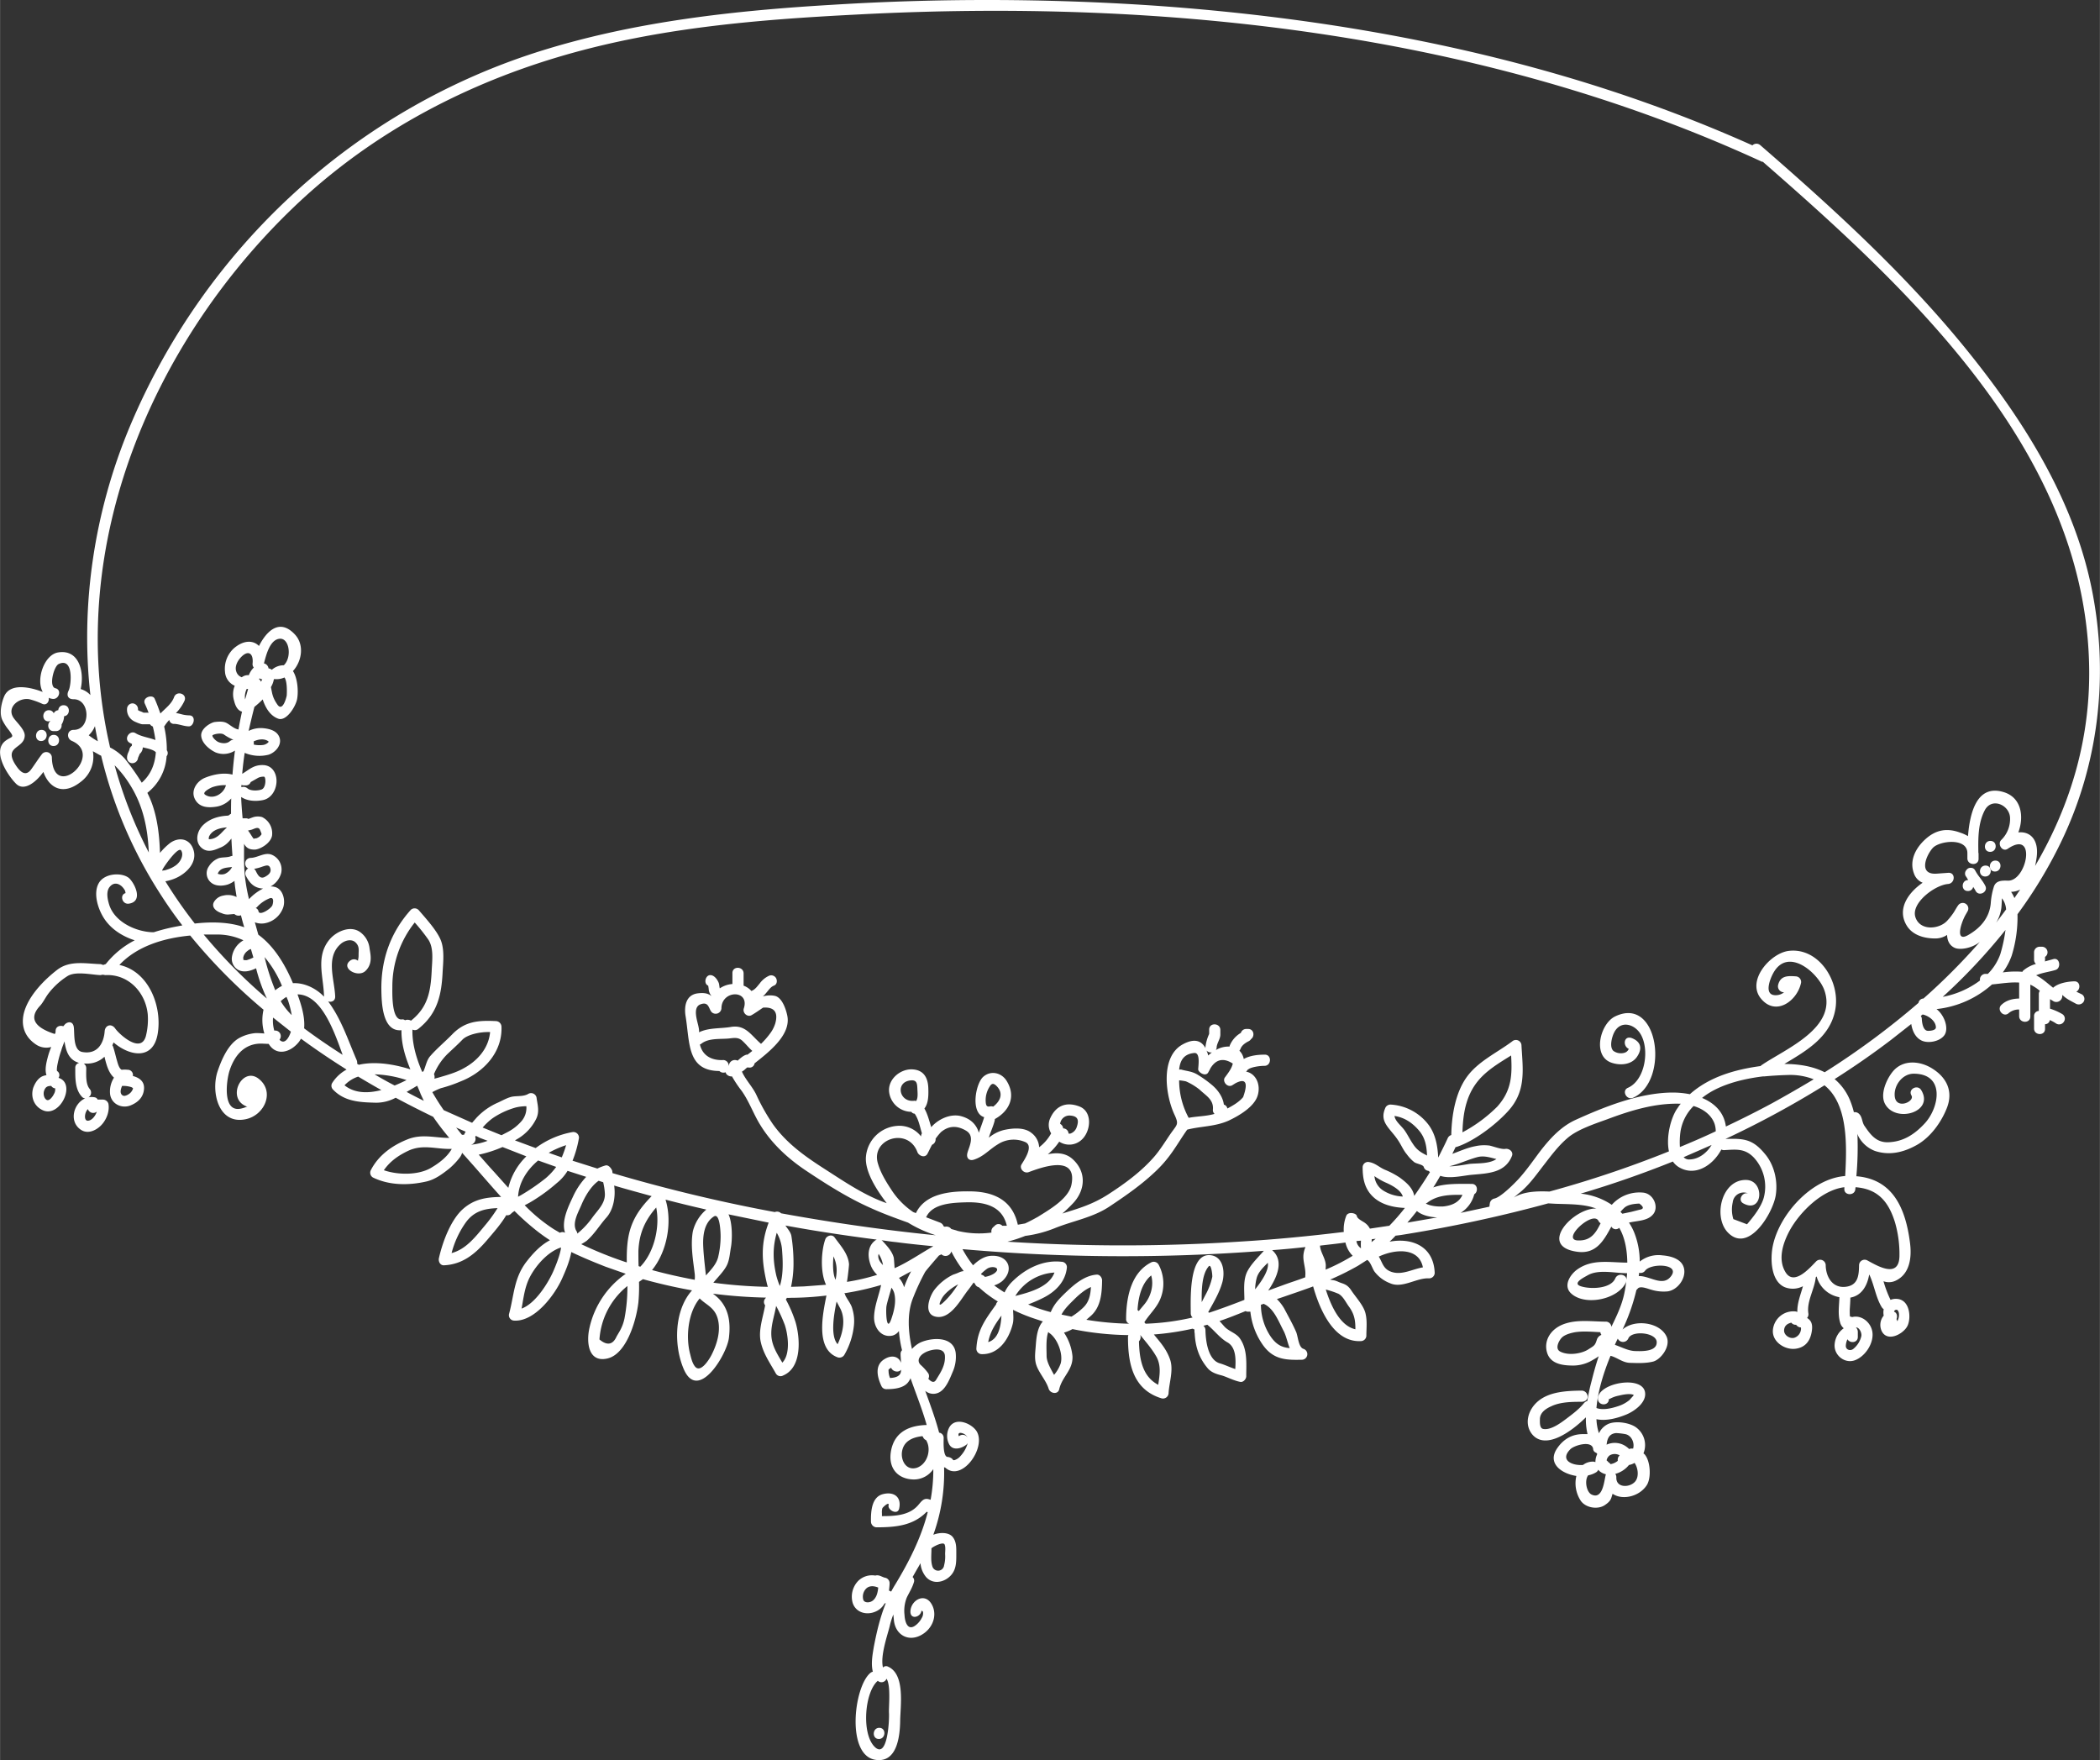 <svg xmlns="http://www.w3.org/2000/svg" width="1013.9" height="849.7" viewBox="-0.009 0.021 1013.908 849.77" style=""><rect x="-0.009" y="0.021" width="1013.908" height="849.77" fill="#333333" stroke="none"/><g><title>licfloral57_98466484</title><g fill="#fff" data-name="Layer 2"><path d="M117.5 463.4c.5.2-.4-.3 0 0z"></path><path d="M1005.2 480.1l-2.7-1.3c2.2-1.1 2-5.1-1-5s-7.7.8-10.2 3.1c-2.7-2.1-5.2-4.5-8.2-6 2.9-1.3 6.6-1.7 9.4-2.6s2.1-6.2-1.2-5.2l-4 1.1a1.9 1.9 0 0 0 .1-.8V462a2.6 2.6 0 0 0 1.2-2.1 2.7 2.7 0 0 0-2.6-2.8h-1.2a2.7 2.7 0 0 0-2.7 2.6v3.6a2.7 2.7 0 0 0 .9 2.1 16.3 16.3 0 0 0-6 3.1 1.5 1.5 0 0 0-.5.7 43.4 43.4 0 0 0-9.5.3 31.5 31.5 0 0 0 4.3-8.1 63.1 63.1 0 0 0 2.8-20 218.9 218.9 0 0 0 21-34.8c17.9-37 22.9-78.6 15.5-118.9-8.1-44.4-32.6-83.5-60.5-118.1-29.6-36.7-64.7-68.7-100.2-99.5a2.8 2.8 0 0 0-3.8.1C755.1 29.4 656 9.6 556.8 2.7a1205.3 1205.3 0 0 0-154.4-.4c-47.3 2.8-94.6 7.9-140 21.9C172 52.1 99 119.1 62.5 206.3c-17 40.7-23.8 85.8-18.9 129.3a9.9 9.9 0 0 0-4.7-2.9c1.9-8.2-.7-19.3-10.8-17.7-6.8 1-10.9 13.1-7.5 19.1-5.6-2.2-15.9-4.7-18.7 2.3-1.3 3.1-2.4 8.3-.7 11.5a23.9 23.9 0 0 0 3.1 4.7c2.8 3.8 1.6 2.7-1.6 5-6.9 5.1 1.1 16.9 5 20.8s9.7-.8 13.2-5.7c2.6 7.4 9.2 11.7 17.9 4.9a15.1 15.1 0 0 0 6-14.9l3.2 1.8.8.4a215.2 215.2 0 0 0 27.7 65.4c3.6 5.7 7.4 11.2 11.5 16.5l-3.2.6a91.3 91.3 0 0 0-10.6 2.7h-.7c-8-.3-18.1-4.9-20.8-13.2-.8-2.6-1.7-6.5.3-8.8s4.2-1.5 5.7-.2a7.6 7.6 0 0 1 1.7 2.3 8.7 8.7 0 0 0 .2 1c-3 .8-1.7 5.6 1.6 5.1 6.7-1 3.3-8.9.4-12s-11.9-3.1-14.9 2-.3 13.3 3.1 18 8.6 7.9 14.2 9.7a42.7 42.7 0 0 0-14 11.5h-.1l-1.1.4-1.2-.4c-7.3-.2-14.9-2-21.1 2.8S15 479.7 12.3 486.6s-1.4 13.7 5.5 18a8.9 8.9 0 0 0 6.9.9 36.3 36.3 0 0 0-1.6 4.6c-.6 2.3-1.7 6.2-.7 9a8.3 8.3 0 0 0-2.1.6c-2.2 1.1-3.5 3.4-4.3 5.5-1.4 4.6.5 9.2 5 11 8.2 3.1 15.8-13.2 7.2-15.8a2.3 2.3 0 0 0-.7-3.3 2.2 2.2 0 0 1-.1-.6 15.4 15.4 0 0 1 .4-3 43.7 43.7 0 0 1 1.7-6.2c.4-1.5 1-2.9 1.6-4.5.7 4.8 2.1 9 7.1 10.4a2.3 2.3 0 0 0-1.9 2.4c0 4.6-.2 10.2 3.1 13.8a2.2 2.2 0 0 0 1.7.9c-5.6 2.4-8 11.1-2.2 15.1 3.3 2.3 7.3.5 9.8-2s4.3-6.7 3.6-10.5a2.8 2.8 0 0 0-2.5-2h-2.7a1.9 1.9 0 0 0-1.4-1.1 7.6 7.6 0 0 0-3 0 2.7 2.7 0 0 0 .6-4c-2.1-2.4-1.7-7.1-1.7-10a2.7 2.7 0 0 0-1.2-2.3h.8a12.2 12.2 0 0 0 9.2-3.3c.9 3.7 1.9 7.7 4.6 10.1a12.4 12.4 0 0 0-1.9 7.9c.6 4.9 5.7 7.2 9.9 5.5s6.3-4.5 6.5-8.1-2.4-5.3-5.4-6.1a2.5 2.5 0 0 0-2.5-3 14 14 0 0 0-2.9 0c-1.4-.7-2-3.6-2.4-4.9s-1-4.1-1.7-6.1a2 2 0 0 0-.4-.8l.6-1.4c7.5 6.5 19.1 8.9 21.3-4.2s-4.2-30.1-18.5-33.2c8.5-9.1 21.5-13 34.2-14.2a266.1 266.1 0 0 0 35.4 35.8 22.5 22.5 0 0 0 .4 11.5 35.6 35.6 0 0 0-4.3-.2 20.2 20.2 0 0 0-7.9 2.4c-5.4 3.1-8.5 10.5-10.4 16.1-3.3 10 .5 26.1 13.9 23 9-2.1 13.8-13.4 5.9-19.5s-15.8 9.5-5.8 13.4h.4a14.2 14.2 0 0 1-2.9 1c-9.4 2.3-7.2-13.8-5.7-18.3 2.2-6.8 6.6-12.5 14.1-13 1.7-.1 3.3.1 4.8.1 3.6 6 10.5 4.3 14.7-1.1l.9-1.4c7.1 5.2 14.5 10.2 22 14.9a19 19 0 0 0-6.9 6.4 2.6 2.6 0 0 0 .3 3.2c5.6 5.9 13 6.2 20.6 6.4a19.7 19.7 0 0 0 9.7-2.4c6 3.2 12.1 6.3 18.1 9.2a125.2 125.2 0 0 0 7.8 10.2c-7 0-13.2-2.1-20.2.7s-13.8 7.4-17.6 14.7a2.7 2.7 0 0 0 .9 3.7c8 3.9 17.4 3.9 26 1.9 4.2-1 7.7-3.7 11-6.3a35.7 35.7 0 0 0 5-5.3 7.6 7.6 0 0 0 1.1-2.2l5.6 6.3c4.3 4.9 8.7 10 13.2 15-7.1.1-13.1 1-18.6 6s-9.5 15.1-11.4 23.5c-.4 1.6.6 3.6 2.4 3.5 8.9-.4 15-5.4 20.6-11.9 3.4-4 6.9-7.9 9.5-12.3a2.4 2.4 0 0 0 2.2-.6 8.6 8.6 0 0 1 1.8-1.4 123.6 123.6 0 0 0 9.3 8.4 86.4 86.4 0 0 0 7.8 5.7c-4.6 2.4-8.3 6.4-11.6 10.7-5.8 7.8-5.7 15.7-8.1 24.7a2.6 2.6 0 0 0 2.4 3.4c10 .6 19.7-12.5 23.2-20.4 1.2-2.7 3.6-8 4.4-12.7 5.4 2.6 11 4.9 16.6 7.1l9.7 3.4a43.2 43.2 0 0 0-17.5 26c-1.6 6.9-.7 17 8.6 14.9s14-18.4 15-27.1a81.9 81.9 0 0 0 .3-9.9l1.9-1.3q11.9 3.3 23.7 5.4c-8.6 9.6-8.9 26.4-4.1 37.8 6.9 16.5 20.9-6.7 21.9-14.8s-.2-15.5-6.8-20.7l-.9-.7a240.9 240.9 0 0 0 25.6 1.9l-.2.3a2.5 2.5 0 0 0-.2 3.4c-1 5.8-3.4 12.1-2.1 17.8s4.4 10 7.2 15a2.6 2.6 0 0 0 3.6 1.1c9.2-3.9 8.2-18.1 6-25.7a62.8 62.8 0 0 0-4.7-11 5.6 5.6 0 0 0 .5-.8 7.5 7.5 0 0 0 1.5 0 148.5 148.5 0 0 0 17.6-1.1c-1.8 9-5.5 26.1 5.6 29.9a2.8 2.8 0 0 0 3-1.2 35.4 35.4 0 0 0 4.7-14.6 20.1 20.1 0 0 0-.8-7.7c-.5-2.2-2.3-4.3-3.4-6.5a1.6 1.6 0 0 0-.5-1 134.7 134.7 0 0 0 17.8-4c-1.1 5.1-3.2 10-3.4 15.3s3.5 10.4 9 9.1a5.4 5.4 0 0 0 3-2.2 56.4 56.4 0 0 0 1.5 9.3 2.5 2.5 0 0 0-.7 1.8c0 1.4.2 2.9.2 4.3-1.1-3.2-4.5-3.9-7.8-1.9-5.1 2.9-3.7 8.8-1.6 13.2a2.5 2.5 0 0 0 2.3 1.4c3.7 0 8.9-.4 11-4a5.4 5.4 0 0 0 .7-1.3c2.6 7.5 5.6 14.8 7.8 22.6-8.1.2-15.2 3.1-17.1 11.9s3.1 14.3 10.9 14.4a11.3 11.3 0 0 0 9.4-5 79.9 79.9 0 0 1-1.3 14.8l-.7-.2c-2.7-.9-3.8 1.1-5.4 2.9-4.3 4.9-11.2 5.2-17.4 5.2v-1.3a7.1 7.1 0 0 1 .2-2.5c0-.3 3.5-3.6 3-1.4s4.3 4.9 5.1 1.6c1.3-5.7-2.6-8.4-7.9-7s-5.8 8.1-5.7 13.2a2.8 2.8 0 0 0 2.6 2.8c9.4 0 17.8-.8 24.3-7.5l.5.2c-3.1 12.1-8.8 23.6-15.8 35.1-5.6 9.1-8.2 19.4-10.2 29.8-.6 3.6-1.5 8.2-.5 12.1a3.4 3.4 0 0 0-1.2.6c-8.1 6.8-11.8 40.3 2.8 42 10.2 1.3 11.5-11.7 11.6-18.9s2.5-22.4-5.8-26.1a2 2 0 0 0-2.5.4c-1.4-5.6 2.2-15.7 3.2-19.8a38.9 38.9 0 0 1 1.8-5.8l.3 3c.8 6.7 6.7 10.2 12.8 7.1s8.5-10.2 5.2-15.4-9.4-1.7-10 3.2 4.9 3.6 5.3.2l.7.5a4.3 4.3 0 0 1-.6 3.1 10.4 10.4 0 0 1-3.2 3.7c-3.9 2.7-5-2.6-5.1-5.2a17.2 17.2 0 0 1 1.1-8.4c1.2-2.5 2.6-4.6 3.4-7.3a2.4 2.4 0 0 0-.6-2.6l2.1-3.7c.6-1 1.2-2 1.7-3a12 12 0 0 0 2.7 6.7c4.2 4.7 11.5 1.7 13.6-3.3 1.1-2.5 1-5.6 1-8.2s.1-5.5-1.7-7.8-6.1-2.4-9.4-1.1a87.9 87.9 0 0 0 5.2-32.6l.6.2c8.1 7.3 20.3-10.2 14.9-17.9-2.6-3.6-9.9-6.6-12.9-1.7a8.7 8.7 0 0 0-.3 8c1.7 3.8 6.3 2.3 8.6.4l.5-.6a15.1 15.1 0 0 1-3.4 6.1 6.2 6.2 0 0 1-3.1 2.1c-.5.1-.8-.4-1-.7a4.2 4.2 0 0 0-2.4-.9c-2.1-.6-1.7-7.5-1.7-9.1a2.5 2.5 0 0 0-2.2-2.6c-1.8-6.9-4.3-13.5-6.7-20.2a6 6 0 0 0 7.3.4c2.9-1.9 4.6-6.3 5.9-9.4a18 18 0 0 0 1.5-9.4c-1.1-8.1-11.6-7.4-17.1-4.9a13.5 13.5 0 0 0-4 3.1c-1.8-8-2.5-17.2.5-24.6a109.3 109.3 0 0 1 5.8-12.5c.3-.6 4.7-5.7 6.7-8l1.2-.6a2.9 2.9 0 0 0 4.8-1.4 54.5 54.5 0 0 0 6 9.5 6.5 6.5 0 0 0-2 .5 25.4 25.4 0 0 1-3.1 1.2 25.6 25.6 0 0 0-9.2 7.5c-2.5 3.5-5.4 12 1.3 12.9s11.5-8.3 14.9-12.7c1-1.2 1.9-2.6 2.9-3.9l.6.6a2.7 2.7 0 0 0 1.9 1.7 56.7 56.7 0 0 0 9.2 6.9 2 2 0 0 0-.9 1.5l-.2.2c-4.9 6.9-8.8 11.9-9.3 20.9a2.6 2.6 0 0 0 2.6 2.8c8.2.2 13.1-7.3 14.9-14.4.6-2.1.3-4.7.2-7a77.8 77.8 0 0 0 10.2 4.2l4.2 1.4c-2.6 2.9-3.1 7.4-3.4 11.3s-.6 5.9-.1 8.5c.9 4.4 4.9 8.2 6.3 12.7.7 2.3 4.5 3 5.1.2 1.4-6.1 6.7-9.2 6.4-15.9a24.7 24.7 0 0 0-4.1-11.4 20.9 20.9 0 0 0 4.1-1.7 143 143 0 0 0 27 2.9 2.2 2.2 0 0 0-.2 1.1c0 12.8 2.5 25.2 16.1 29.4a2.7 2.7 0 0 0 3.5-2.5c.3-5.2 2.5-11.2.7-16.3s-4.8-8.3-7.8-12a129.8 129.8 0 0 0 18.7-2.8l.9.4v1.1a1.3 1.3 0 0 0 .1.6c.3 6.4 2 11.9 6.2 16.9 1.6 2 4.2 2.9 6.6 3.5s6 2.6 9.3 3.2c1.4.2 2.7-1.3 2.8-2.6 0-6.3.7-12.9-3-18.3-1.8-2.7-5.5-3.5-7.6-5.9l-2.3-2.6c4.2-1.4 8.4-3.1 12.6-4.8a2 2 0 0 0 1.1.3h1.2a34 34 0 0 0 6.2 16.3c4.9 6.7 10.7 7.1 18.4 6.9a2.7 2.7 0 0 0 .9-5.3c-2.3-.9-2.5-6-3.4-8.1-1.7-3.9-3.8-7.6-5.8-11.4a22.5 22.5 0 0 0-3.5-4.5l3-1c4.9-1.7 9.7-3.3 14.5-5.1 3 10.6 9.7 27 22.9 26.4a2.7 2.7 0 0 0 2.8-2.5c0-3.8.5-7.5-.5-11.2s-4.7-7.6-6.8-10.8-4-3.1-6.2-4.1-2.5-.7-4-1.1a130.4 130.4 0 0 0 13.5-6.7l4.4-2.8c1.6.9 2.5 4.2 3.5 5.6a17 17 0 0 0 7.4 5.6c6 2.8 12.8-2.6 18.9-2.3a2.7 2.7 0 0 0 2.8-2.6c-.5-13.1-11.2-17.1-21.8-15.1a39.7 39.7 0 0 0 2.9-2.9l2.4-.3a670.1 670.1 0 0 0 71.3-15.3l3.6.2c5.7.2 11.6.1 17.1 1.5l2.6.8c-10.9-.5-28.9 18.4-9 20.9 9 1.1 12.6-5.6 16.2-12.2a2.4 2.4 0 0 0 3.8.6c2.8 4.8 3.8 10.8 3.9 16.8h-.7c-8.3-.1-16.4-1.8-23.6 3.4-3.5 2.6-6.8 8-2.7 11.6 6.8 6.1 22.8 2.7 26.4-5.6a4.3 4.3 0 0 1 .1-.5 61.7 61.7 0 0 1-1 6.2c-1.2 5.6-3.7 10.8-6.2 15.9a2.7 2.7 0 0 0-2.5-2.5c-6.8 0-14-1.2-20.5 1.2s-9.8 8.2-8 13.9 8.3 6.1 12.8 6.1a18.4 18.4 0 0 0 9.4-2.8 24.6 24.6 0 0 0 2.7-1.7c-1.3 3.8-2.4 7.8-3.4 11.8a94 94 0 0 0-2.1 9.8 3.4 3.4 0 0 0-1.6 1c-2.3 2.9-5.4 5.2-8.3 7.4s-7.7 5.8-11.4 5.1c-1.9-.3-1.6-3.6-1.6-5 .2-3 2.9-4.8 5.4-5.9 4.3-2.1 9.8-2.2 14.5-2.2s3.6-5.4.2-5.4c-6.8.1-15 .4-20.6 4.8s-7.3 12-2.8 16.8c6.6 6.8 18.6-1.9 25.5-8.7a31 31 0 0 0 .8 8.1h-2.2c-5.4 0-9.5 2.5-12.5 6.9-4.9 7.2 2.1 12.2 9.3 13.3a15.4 15.4 0 0 0 2.2 12.1c2.5 3.4 8.2 4.2 11.5 2s3-3.3 3.8-5.5c4.6 3.2 12.7 1.5 16.4-4 2.4-3.5 1.9-11.9-1-15.1l-.5-.4a10.6 10.6 0 0 0-3.5-12.5c-3.2-2.4-10.5-3.5-14.1-1.4a9.2 9.2 0 0 0-3.9 4.2 24.8 24.8 0 0 1-1.2-6.8c4.7 1 10.1-.5 14.3-2.2s10.2-6.1 9.1-11.1c-1.8-8-22.7-4.1-22.7 3.4 0 3.5 5.3 3.7 5.3.2l.6-.2a14.7 14.7 0 0 1 4.3-1.5c1.6-.4 5.3-1.2 7.1-.3-.1.1-.1.3-.3.5s-1.2 1.3-1.7 1.9a16.4 16.4 0 0 1-5.5 3c-3 1-7.3 2.1-10.5.9.7-8.4 3.6-17.5 6.8-25.2 3.2.8 5.8 3.3 9.4 3.4s7.4.3 11.1-.6 8.8-7.4 6.5-12.2c-3.3-6.9-15.5-8.4-21.2-3.3a95.7 95.7 0 0 0 6.7-19.1 3.4 3.4 0 0 0 .6-.6c1.2-1.6 5 .1 6.6.5a20.6 20.6 0 0 0 7.8.8c4.8-.6 9-6.2 8-11s-6.6-6.1-10.5-6.4a14.5 14.5 0 0 0-10.9 3A38 38 0 0 0 789 595a26.4 26.4 0 0 0-2.5-4.7c4.1-1 9.1-.7 11.8-4.2s0-9.9-5.1-10.3a17.9 17.9 0 0 0-15 5.9 33 33 0 0 0-15-5.4q22.6-6.7 44.5-15.5a9.6 9.6 0 0 0 2.7 2.6c8 5 16.7-.8 20.7-8.4a2.8 2.8 0 0 0 1.3.3c5.7-.3 10-1 14.4 3.6a20.7 20.7 0 0 1 4.8 19.3c-1.2 4.5-5.1 9.4-8.1 12.9l-6.6-2.5a15.8 15.8 0 0 1-.3-8.1 5.3 5.3 0 0 1 7.4-4.3c-2.8-.8-5.1 3.3-2.3 4.8 9.5 5.2 10.5-11 1.5-11.3-11.8-.4-16.2 17.5-9.1 25.2 10.1 10.8 22.1-9.5 23.3-18 1-6.7-.7-14.3-5.1-19.6-6-7.3-10.1-7.7-19.2-7.4a458.5 458.5 0 0 0 47.8-25.9c11.2 9 10.9 28 10 43.8-16.3 1.2-31.7 18.5-34.9 33.5-1.3 6-1.2 17.3 5.8 20.2a10.6 10.6 0 0 0 8.7-.5c-1.1 4.1-2.8 8-2.7 12.4l-.7-.2a9.9 9.9 0 0 0-11.1 8.9c-.5 5.7 5.7 9.7 10.8 9.1s7.2-4.1 7.9-8-.2-5.6-2.2-6.9a2.6 2.6 0 0 0 .6-2.3c-.8-5.8 3-11.5 3.6-17.3.1-.1.2-.3.4-.4a13.9 13.9 0 0 0 11 10c-.1 4-.8 8.1.3 12a5.4 5.4 0 0 0 1.8 3 10.4 10.4 0 0 0-4.4 7.8c-.4 5.3 5 9.5 9.9 7.6s8.8-7.9 8.4-13-5.3-9-9.8-7.8l-1.1-.3c-.1-1-.1-2.1-.1-2.9s.3-4.1.3-6.2c5.6-1 8.2-5.9 9.1-11.2.1.2.1.3.2.4 2.3 5 3 10.8 5.9 15.5a3.8 3.8 0 0 0 .9.9 8.1 8.1 0 0 0 0 3.1 7 7 0 0 0-.9 7.6c2.8 5.3 10.3 1.3 12.3-2.5s1.4-13.3-5.6-13.2a6.2 6.2 0 0 0-2.5.5 53.9 53.9 0 0 1-3.4-9 7.5 7.5 0 0 0 5.7-.2c7.1-3.2 8-11.4 7.1-18.3-2.1-16.6-8.2-30.8-25.9-32.2a155.5 155.5 0 0 0 .5-20.5 8.2 8.2 0 0 0 1.1 2.3 15.1 15.1 0 0 0 7.4 6c7 2.3 13.8.7 20.2-2.9s11.6-10.6 14.4-17.6c3.5-8.6-.3-15.5-7.8-19.8-5.9-3.3-13.4-3.6-18 1.7-3.1 3.6-6.6 11.2-3.9 16 5.2 9.3 23.9 3.8 17.4-6.8-1.8-2.9-6.5-.4-4.7 2.6s-7.8 7.2-8.1 0c-.3-5.2 4-10.6 9.3-10.5 15.1.1 12.3 16.2 5.3 23.9-4.9 5.3-10.4 9-17.9 9.2-5.6.1-8.4-3.7-11.2-7.8-1.4-1.9-1-4.4-2.8-6a2.8 2.8 0 0 0-2.4-.7 40.4 40.4 0 0 0-1.8-5.6 26.4 26.4 0 0 0-7.5-10.4c9.3-5.9 18.4-12.2 27.2-18.9l9.8-7.7c.5 3.2 1.9 6.5 5 8s8.8.5 11-2.6.2-9.5-3.8-12.6a47.8 47.8 0 0 0 26.8-11.9c4.4-.4 8.8-1.2 13.1-.9v7.7c-3.2.1-6.2.8-8.6 3.1s1.1 6.3 3.6 3.9a7.6 7.6 0 0 1 5-1.7v3.2c0 3.5 5.4 3.7 5.4.2v-15.4a21.3 21.3 0 0 1 4.6 3 2.5 2.5 0 0 0-.5 1.5v8.2a2.4 2.4 0 0 0-2.3 2.5v6c0 3.4 5.3 3.6 5.3.2v-2.3a2.3 2.3 0 0 0 2.3-2 18.7 18.7 0 0 1 3.1 1.7 2.7 2.7 0 0 0 3.7-.9 2.6 2.6 0 0 0-.8-3.7 27.9 27.9 0 0 0-5.9-2.6v-4.6l1.8 1.1a2.9 2.9 0 0 0 4.1-3h.2c1.8 1.8 4.2 2.9 6.4 4.1a2.8 2.8 0 0 0 3.7-.9 2.6 2.6 0 0 0-.8-3.6zM42.4 535.5a2.7 2.7 0 0 0 4.3 1.2c-.7 2.2-2.5 4.4-4.4 4.4s-1.6-4 .1-5.6zm16.5-11.2h.2a12.4 12.4 0 0 1 4.3.6 1.9 1.9 0 0 1 .8.6 5 5 0 0 1-2.3 2.9 4.6 4.6 0 0 1-1.8.7 1.7 1.7 0 0 1-1.6-.9c-.6-1-.2-2.5.4-3.9zM26 528.2c-.6 1.3-2.2 3.4-3.4 2.9s-2-2.7-1.3-4.6 1.8-2.2 3.4-2.2a2.5 2.5 0 0 0 1.5 1.1c.6.1.4 0 .4.2a4.2 4.2 0 0 1-.6 2.6zm45.3-38.4a33.1 33.1 0 0 1-.9 10.4c-2.4 8.9-13-1-14.8-3.6s-4.8-1.7-5.1 1.2c-.4 5.9-3.5 11.5-10.9 10.1-4.4-.9-3.6-8.6-4-11.9s-3.2-2.7-4.4-1.3l-.7.8c-1.6-.6-3.7.1-3.7 2.3 0 .3-.1.7-.1 1.1l-.4.3c-10.1-3.3-12.4-7.9-6.9-13.7 1.4-1.6 2.4-3.7 3.7-5.5a35.5 35.5 0 0 1 9.4-8.7c3.9-2.5 11.4-.7 15.9-.5l1.2-.2 1.2.2c11.2-.6 19.5 8.4 20.5 19zm162.7 102c-4.5 5.4-9.1 11.4-16 13.2a44.8 44.8 0 0 1 6.8-14.7c4-5.6 9.3-6.8 15.4-7a70.8 70.8 0 0 1-6.2 8.5zm201 70.1c-.2 2.7-2.9 3.3-5.3 3.4a8.8 8.8 0 0 1-.7-3.2c-.1-.9 0-.9.7-1.4a1 1 0 0 0 .5-.4c.8 2.1 3.8 2.5 4.8 1zm-7 148.6c2.2 3.2 1 13.6 1.2 16.6s-.6 22.7-7 16.2-4.7-26.5 1.6-31.8a2.6 2.6 0 0 0 4.2-1zm35-117.1c-.1.1-.8-1.6.7-1.6a4.3 4.3 0 0 1 3.5 2.3 2.8 2.8 0 0 0-4.2-.7zm-6.9 52.4c.5 1.3.2 3.2.2 4.5a17.1 17.1 0 0 1-.5 5.5 2.9 2.9 0 0 1-5.7.3c-.8-2.6-.4-5.6-.4-8.3v-.3l.3-.2c.8-.7 5.6-3.2 6.1-1.5zm-13.3-37.2c-4.8 1.6-7.6-2.7-7.4-6.9.4-5.8 5.1-7.8 9.9-8.3l.3.3a2.6 2.6 0 0 0 1.5 1.6c2.7 4.3.8 11.4-4.3 13.3zm3.3-55.3c2.6-1.7 9.8-3.4 10.1 1.3s-2.2 8.2-4.2 11.5c-1 1.8-2.4 1.1-3.8-.4a2.7 2.7 0 0 0 0-2.6 24.9 24.9 0 0 0-3.8-4.2c-2-2.1-.2-4.5 1.7-5.6zm14.7-30.6a40.7 40.7 0 0 1-5.1 5.9c-3.1 3-2.1.2-.8-2s4.7-5 7.7-6.5zm328.5 92.8c-2.8 2.9-9.1 2.8-8.9-2.2a2.9 2.9 0 0 0-.5-1.7 12.6 12.6 0 0 0 6.6-4.3 7.9 7.9 0 0 0 2.7-1c1.6 2.2 2.4 6.8.1 9.2zm-9-23.6a32.9 32.9 0 0 1 4.4.5c3.1.6 4.6 4.3 3.8 7a4.4 4.4 0 0 0-2 .2 2.3 2.3 0 0 0-.7-.7 9.5 9.5 0 0 0-10.1-1.4c.3-2.7 1.1-5.3 4.6-5.6zm-3 10.7a4.8 4.8 0 0 1 4.2-.2l.5.2-.6.8a3.3 3.3 0 0 0-.3 1.9 7.4 7.4 0 0 1-3.5 1.6 3.6 3.6 0 0 0-1.1-1 3 3 0 0 0-.8-.8 3.8 3.8 0 0 1 1.6-2.5zm-5.6 7l.5.6a7.4 7.4 0 0 0 3.2 1.6 1.4 1.4 0 0 0-.2.6c-.7 2.8-1.4 11.7-6.7 9.2-2.5-1.1-3.6-6.8-1.7-9.3a11.3 11.3 0 0 0 3.9-1.5 2.9 2.9 0 0 0 1-1.2zm-.5-7.6a8.6 8.6 0 0 0-.9 3.9l-.8-.2a7.7 7.7 0 0 0-5.2 1.6c-5.2.4-11.4-2.3-6.1-7.6 1.7-1.8 10.3-4.5 11-.2a2 2 0 0 0 1.5 1.9zm-.2-55.2c-.9 2.9-1.3 2.9-4.3 4.8s-9.4 3.1-13.5.9c-2.5-1.4-.6-5.1.8-6.6s4.3-2.3 6.5-2.7c4-.6 8.2-.2 12.2 0a2.5 2.5 0 0 0 .5 1.3 3.6 3.6 0 0 0-2.2 2.3zm15.2-.6c1.7-4 13.6-2.9 13.7 1.8s-7.3 4.4-10.5 4.3-6.5-1.9-9.7-3c.4-1 .9-2 1.4-3a2.8 2.8 0 0 0 5.1-.1zm-.9-28.1c.3-2.7-4.1-3.8-5.4-.9-2.2 5.2-12.3 5.3-16.7 3.8s2.1-4.5 3.4-5.3c5.1-2.9 12.6-1.1 18.2-1h.8zm6.1-3.6a2.7 2.7 0 0 0 2.9-1c2.7-3.7 16.7-3.4 12.7 2.4s-10.3 0-15.8.2a7.8 7.8 0 0 0 .2-1.6zm-7.1-31.4c1.8-1.6 4.9-1.9 7.2-2q3.4 2.5 0 3l-3.9 1-4.3.9-.9-.9a18 18 0 0 1 1.9-2zm-12.5 6.4a2.7 2.7 0 0 0 1 1.1c-2.2 4.5-4.6 8.5-10.8 8.3-8.7-.1 7.2-14.8 9.8-9.4zm97.7 52.7a4.7 4.7 0 0 1-3.2 3.7c-2.2.6-5-1.3-4.9-3.6s1.7-3.3 3.5-3.7a2.5 2.5 0 0 0 2.3 1 2.9 2.9 0 0 0 2.3 1.3 2.8 2.8 0 0 1 0 1.3zm45.8-9.8c.8-.2 1.2.3 1.5 1.4a5.7 5.7 0 0 1-.4 3.4 2.1 2.1 0 0 1-.3.7 3.6 3.6 0 0 0-.4-.9v-.2c.5-1.3.2-3-1.2-3.5a1.1 1.1 0 0 1 .8-.9zM897 645.5v-2.4a3.1 3.1 0 0 0-.9-2.2c1.6-.1 2.9 2.6 2.6 4.2a11.2 11.2 0 0 1-3.8 6.1c-1.4 1.2-3.6.6-3.7-1.3a8.2 8.2 0 0 1 .8-3.3c1.2 2.1 5 1.8 5-1.1zm-1.2-71.4c0-.3.1-.6.1-.9 10.5.8 15.8 6.6 19 16.8a54.9 54.9 0 0 1 2.2 16.6c-.3 10.8-10.6 4.6-15.4 2a2.7 2.7 0 0 0-4.1 2.2c-.1 4.5-.2 9.9-6.7 10.5s-9.3-5.3-9.4-10.3a2.7 2.7 0 0 0-4.5-2.1c-2.8 2.8-10.6 12.1-14.8 5.5s-1-14.9 1.9-20.3c4.9-8.9 15.6-19.6 26.4-20.9v.7c-.3 3.4 5.1 3.6 5.3.2zm76.8-140.5a14.3 14.3 0 0 0-1.6-3 10.2 10.2 0 0 0 4.4-1.1zm-3.2-8.4c-2.8-.1-5.9-.1-6.8 3.2a33.8 33.8 0 0 0-1.4 7.6c-.6 7.1-5 12.1-11 15.5s-3.8-4.8-1.4-9.4l1.3-2.3a2.7 2.7 0 0 0-4.5-2.9c-.7.9-1.4 2.2-2.2 3.5a32 32 0 0 1-3.3 4.2c-3.8 4.1-13.1 5-15.3-1.8s9.4-15.5 15.8-16c3.4-.3 3.7-5.5.2-5.4l-5.5.4c-9.4.8-5.3-8.9-2.1-12.4s16.8-5.1 16.7 2.6v2.5c.1 3.4 5.4 3.6 5.4.2v-2.4a1.3 1.3 0 0 0-.1-.6c-.1-6.9-.2-14.2 3.1-20.5s11.8-2.7 12.2 3.5a14.1 14.1 0 0 1-4.2 10.8c-2.1 2 .5 6.1 3.1 4.3 14.2-9.6 9.2 15.8 0 15.4zm-.8 13.9l-4.8 6.4a18.4 18.4 0 0 0 2.5-7.1c.2-1.9.2-3.5.3-4.7a9.9 9.9 0 0 1 2 5.4zM35.5 352.4c-3.2 0-3.6 4.1-.9 5.3 15.9 6.8-8.9 29.5-9.6 8.2a2.7 2.7 0 0 0-5-1.5c-1.7 2.2-3.2 4.6-4.8 6.8-3.2 4.7-6.3.5-8.3-2.8-4.7-8.2 4.8-7 5-13.2.1-2.9-3.9-6.4-5.4-8.6-3.5-5.2 2.7-9.9 7.6-9a35.2 35.2 0 0 1 6.2 2.2c2.1 1 3.5-1 3.2-2.9a4.3 4.3 0 0 0 1.6.5c3.3.7 4.9-4.4 1.6-5.1s-.8-10.6 1.6-11.7c7.3-3.4 6.1 10.2 4.8 12.8s0 4.2 2.2 4.2c8.4-.2 8.6 14.9.2 14.8zm7.3 2.6a12.3 12.3 0 0 0 3-4.4c.4 2.4.9 4.9 1.4 7.3a30.4 30.4 0 0 1-4.4-2.9zm12.5 14.5a51.3 51.3 0 0 1 7.1 8.9c6.6 10.2 8.9 21.3 9.4 33.2a213.1 213.1 0 0 1-16.5-42.1zm23 50.9v-.3c.5-1.4 7.7-11.6 9.1-9.5s-.1 5.5-2.7 7.3a13.5 13.5 0 0 1-4.2 2 5.8 5.8 0 0 1-1.8.4zm20 30.8h7a29.6 29.6 0 0 1 12.2 2.8 11.1 11.1 0 0 0-5.6 8.3 6.2 6.2 0 0 0 3.1 6c2.8 1.4 5.9.5 8.6-.8a81.7 81.7 0 0 0 5.2 14.6 253.4 253.4 0 0 1-30.5-30.9zm19.2 12.3h-.1v-.3c.3.6 0-.4 0-.3v-.6a5.2 5.2 0 0 1 2.1-3.2 4.2 4.2 0 0 1 1.6-.9l1.2 4.1a18.9 18.9 0 0 1-3.3 1.3h-.8c-.7 0-.1 0-.6-.2zm10.2-1.4a52.6 52.6 0 0 1 8.4 13.9 18 18 0 0 0-3.1 2 .3.3 0 0 1-.1.2 107.7 107.7 0 0 1-5.2-16.1zm7.2 39.9a2.7 2.7 0 0 0-2.5-4.4 16.9 16.9 0 0 1-.6-6.3l8.6 6.8c-1 3.2-3.1 6.4-5.5 3.9zm.6-18.6a14.6 14.6 0 0 1 2.8-2.1c.2.6.5 1.2.7 1.7a43.5 43.5 0 0 1 1.8 7.1 34 34 0 0 1-5.3-6.7zm11.3 13.1c.5-5.4-1.4-11.5-3.2-16.4 11.6.1 17.7 17.9 21.8 29.2-6.4-4.1-12.6-8.3-18.6-12.8zm19.5 27.5a15.9 15.9 0 0 1 6.6-4.2c3.7 2.2 7.4 4.4 11.2 6.5-6.3 1.6-12.8 1.7-17.8-2.3zm24.2.1c-3.3-1.7-6.5-3.5-9.7-5.4a53.7 53.7 0 0 1 15.5 2.8h-.1c-1.8.9-3.7 1.8-5.7 2.6zm5.8 3.1l5.1-3c.6 1.4 1.2 2.7 1.7 4.1l1.5 3.2c-2.8-1.4-5.6-2.8-8.3-4.3zm11.7 36.7c-6 3.5-15.8 3.5-22.7 1.1 2.9-4.2 6.8-7 11.6-9.3 7.3-3.5 13.8-.7 21.2-1-2.3 4-6.2 6.9-10.1 9.2zm16-16h-1l-2.8-3.5 4.6 2a11.9 11.9 0 0 0-.8 1.5zm3.3 4.8a2.9 2.9 0 0 0 2.1-3.8l.3-.5 2 1 3.7 1.4a32.6 32.6 0 0 1-8.1 1.9zm5.7-8.3a29.1 29.1 0 0 1 4.8-4.5 38.2 38.2 0 0 1 11.2-5.2 22.2 22.2 0 0 1 5.1-.6 9.8 9.8 0 0 1-2.6 7.5 22.6 22.6 0 0 1-6.5 5l-2.9 1.5zm12.4 29.1l-6.8-7.6c-2.6-2.8-5-5.6-7.5-8.4a59.3 59.3 0 0 0 11.5-3.7l11.5 4.5a31.5 31.5 0 0 0-8.7 15.2zm4.7 4.3c.4-6.9 4.3-13 9.7-17.5l8.7 3.1a31.4 31.4 0 0 1-5 5.4 99.7 99.7 0 0 1-12.1 8.3zm14.8-21.2a44.7 44.7 0 0 1 8.4-3.7 51.2 51.2 0 0 1-2.1 5.9zm5.9 46.1c-.5 3.7-3 9.5-3.6 10.9-2.3 5.3-8.5 15.7-15.4 18.2 1-5.4 1.5-10.7 4.3-15.8s8.3-11.6 14.7-13.7zm2-7.5a2.5 2.5 0 0 0-2.5 0l-2.9-1.7a79.2 79.2 0 0 1-14.1-11.6 43.8 43.8 0 0 0 4.3-2.4 83.2 83.2 0 0 0 11.2-8.3 22.3 22.3 0 0 0 5.2-5.9l9 2.9a35.8 35.8 0 0 0-6.4 9.6c-2.3 4.9-5.7 11.8-3.8 17.4zm5.5-.8c-2.3-3.8.9-9.1 2.4-12.7s4.4-8.9 8.3-11.6l2.2.7a29.7 29.7 0 0 1 .8 5.2c.4 4.9-3.4 8.2-6 11.8a38.6 38.6 0 0 1-7.3 7.8 1.9 1.9 0 0 0-.4-1.2zm23.2 42.1a21.4 21.4 0 0 1-2.5 6.5l-1.3 2.2c-1.8 4.1-4.6 4.6-8.3 1.5a36.1 36.1 0 0 1 13.5-25.8 81.6 81.6 0 0 1-1.4 15.6zm3.2-44.3c-1.9 5.3-2.2 11.4-2.1 17.3l-.7-.2a189.5 189.5 0 0 1-21.3-8.6 24.7 24.7 0 0 0 2.6-1.6c3.8-3.3 6.3-7.6 9.6-11.3s4.5-10 3.7-15.4c6 1.8 12 3.4 18.1 5.1-4.3 4.4-7.8 8.8-9.9 14.7zm4.4 19.4l-.8-.3c-.1-2.4-.1-4.9-.1-7.3.4-8.8 3.3-14.9 8.6-21 1.9 9.2-.9 21.7-7.7 28.6zm5.7 1.6c7.4-9.1 9.8-23.4 6.5-34 6.5 1.7 13.1 3.3 19.7 4.8a20 20 0 0 0-6.5 10.5c-1.2 6.7.1 13.8.9 20.5a13.9 13.9 0 0 1 0 2.9c-6.9-1.3-13.7-2.8-20.6-4.7zm31.6 23.1c1.8 6-.2 12.6-2.9 17.9-.8 1.6-5.3 9.3-8.1 5.4-1.2-1.6-1.7-3.8-2.2-5.8-2.2-8.2-1.1-20.1 4.6-26.9 2.9 3 7 4.2 8.6 9.4zm-5.6-20.5c-.5-4.8-1.1-9.5-1.3-14.2s.3-11.2 5.2-14.3c3-1.8 3.2 8.5 3.2 9.5a43.1 43.1 0 0 1-1.2 10.2c-.9 3.5-3.5 6.1-5.9 8.8zm29.5 4.1c.1.5.3 1 .4 1.4a231 231 0 0 1-26.3-2c2.1-2.6 4.6-5 6.2-7.8s1.7-6.1 2.3-9.4.8-10.9-1-15.4c-.1-.1-.1-.2-.2-.4l19.4 4c-3.8 10-3.5 18.4-.8 29.6zm7.4 38c-2.4-4.1-5-8-5.3-13s1.5-9.6 2.3-14.4a76.4 76.4 0 0 1 4.2 9.2c1.5 4.5 2.9 14-1.2 18.2zm-2.7-62.7a19.1 19.1 0 0 1 2.6 8.8c.4 5.2.6 11.6-1.1 16.9a36.7 36.7 0 0 1-1.7-5c-1.8-7.8-1.7-14 .2-20.7zm29.4 53.8c-3.7-4-1.7-14.9-.5-20.6l1.8 3.4c2.7 5.3 1.2 11.9-1.3 17.2zm-2-42.4c1.7 3.7 1.9 7 1 11.3-1.3-2.6-1.4-7.3-1-11.3zm6.5 12.3c.6-3.6 1-8.1 1-8.5-.4-5.1-4.2-9.1-7-13-1.3-1.7-4-.7-4.5 1.1-1.8 5-2.6 15.4.4 21.8l-10.6.8-6.3.2a52.6 52.6 0 0 0 1.2-11.2 82.9 82.9 0 0 0-1-13.2c-.3-2-1.8-3.5-2.9-5.2 14.6 2.7 29.4 4.9 44.1 6.8a3.3 3.3 0 0 0-1 .6c-3.7 3-3.4 8.1-1.8 12.1a12.3 12.3 0 0 0 3 4.3 100 100 0 0 1-14.6 3.4zm15.3-13.5a13.8 13.8 0 0 1 2.1 5.4c-1.7-1.7-2.7-3.5-2.1-5.4zm6.2 31.2c-2.5 7.5-2.8-4-2.4-6.1s1.6-5.9 2.4-8.8a8.4 8.4 0 0 1 1.3 2.5c1.1 4 0 8.6-1.3 12.4zm6.1-15.1a11.1 11.1 0 0 0-2.4-4.4.1.1 0 0 0-.1-.1l5.9-3.2a51.7 51.7 0 0 0-3.4 7.7zm-3.3-9.8l-1.3.6c-.1-1.8-.3-4.6-.4-5.1-.8-3.1-3.3-5.7-5.4-8l-.5-.4c2.3.3 4.6.7 6.9.9 6 .8 12.1 1.4 18.1 2-5.8 3.3-11.3 7.1-17.4 10zm28.3-17.7l-2.2-.6a2.9 2.9 0 0 0-3.1-1.1l-.6-.2a3 3 0 0 0-1.7-1.8l-6.8-2.6a.1.1 0 0 1 .1-.1c3-6.6 12.8-6.9 18.9-7.1 9.4-.3 17.8 1.8 20 11.3h-2.2a2.4 2.4 0 0 0-3.6 0l-.9.8a2.7 2.7 0 0 0-.7 2.5 44.5 44.5 0 0 1-16.3-.8zm8.7-34.1c4.7-1.5 7.3-4.8 11.4-7.3a14 14 0 0 1 13.6-1.1c3.9 2-.8 8.7-2 10.7s1.2 4.6 3.5 3.7c6.2-2.3 23.6-8.7 20.6 6.1-1.4 6.8-10.8 12.1-16.2 15.5-2 1.1-4 2.2-6.2 3.2l-3.5.6c-2.5-11.6-11.3-16.1-23.5-16.1-9.4-.1-21.2 1.1-25.7 10.5l-1.3-.5a37.5 37.5 0 0 1-10.7-11c-2.5-3.8-5-7.9-6.3-12.3-3.8-12 14.4-18 19-5.7.7 1.9 3.7 3.1 4.9.8s1.4-2.9 2.2-4.3a2.8 2.8 0 0 0 1.7-2.9 26 26 0 0 1 2.6-3.2c3.7-3.1 7.7-3.3 12.1-.7s1.5 7.7.7 10.6 1.1 4.1 3.1 3.4zm5.7-28a12 12 0 0 1 1.8-7.1c1.1-1.9 2-1.9 3.5-.4 3.6 3.7 1.5 7.5-1.7 9.9a2.8 2.8 0 0 0-1.6-.1c-1.5.3-1.9-.5-2-2.3zm-.4 84.6a2.7 2.7 0 0 0-1.5-1l-.4-.4a23.7 23.7 0 0 1 2.9-2.5c2.6-1.8 7.4-.5 3.4 2.3a11.9 11.9 0 0 1-4.4 1.6zm1.6 31.5c1-5.1 3.4-8.7 6.4-12.8-.3 5.5-1.5 11.3-6.4 12.8zm35 10.3a16.9 16.9 0 0 1-3.2 5.5c-1.7-3.1-3.6-6.3-3.6-9.2s-.4-8.2.8-11.5l.4.4c4 2.6 6.9 10.2 5.6 14.8zm5.2-22.6l-4.8-1c1.4-2.8 4.2-5.4 6.1-7.3s5-4.7 8.1-6c-.2 3.6-.8 7.1-3.6 9.8a33.1 33.1 0 0 1-5.8 4.5zm31.9-3.2c.4-6.2 1.9-12.8 6.6-16.7 1.4 4.8-.2 10.4-3.5 14.2l-2.5 3zm9.1 22.5c2.4 4.4 1.6 8.9.9 13.6-7.7-4-9.1-12.5-9.3-21a3 3 0 0 0 .6-3.1c2.7 3.4 5.6 6.6 7.8 10.5zm25.2-43.5c1.3-1.7 1.9 4.2 1.8 5a32.1 32.1 0 0 1-3.4 8.9l-1.7 3.3c-.1-6.1.1-13.4 3.3-17.2zm9.1 36.6c4.2 2.4 4.1 8.2 3.8 12.9-2.5-.8-5.1-2.1-7.6-2.8-5.7-1.8-6.7-11.2-6.8-16a2.7 2.7 0 0 0-1-2.1l1.9-.5c3.3 2.6 6 6.4 9.7 8.5zm9.7-34.4c-2.2 4.2-1.5 9.3-1.5 13.9-5.6 2.2-11.3 4.3-17 6.2l-.3-.2h-.2c2.5-4.6 5.3-9.1 6.8-14.3s.5-12.9-6-13.3c-10.3-.6-9.2 21.7-9.2 28.1a2.7 2.7 0 0 0 .9 2 116.8 116.8 0 0 1-22.7 3l-.6-.7c2.3-3.7 5.8-6.8 7.6-11a19.4 19.4 0 0 0-.7-16.8 2.7 2.7 0 0 0-3.6-1.1c-9.5 4.8-11.9 16.3-12.1 26.2v1a2.3 2.3 0 0 0 1.5 2.4 144.8 144.8 0 0 1-20.7-1.9l2.3-2c4.8-4.4 5.2-11 5.3-17 0-1.3-1.1-2.9-2.6-2.8-5.7.4-10.6 4.5-14.5 8.2s-6.1 6.1-7.7 9.9a77.6 77.6 0 0 1-10.9-3.7c2.3-.9 4.7-1.9 6.9-3 6.2-3 11.1-7.9 11.8-14.8a2.6 2.6 0 0 0-2.6-2.8c-8.8-1-17.2 3.2-23.4 9.2a18.5 18.5 0 0 0-4.1 5.6c-1.8-1.1-3.4-2.2-5-3.4a12 12 0 0 0 3.8-2c6-5.3 3.2-12.6-5-12.3-3.4.1-6.3 2-9 4.6a52.4 52.4 0 0 1-5.1-7.8 883.6 883.6 0 0 0 145.5.8c-2.8 3.2-5.9 6.1-7.9 9.8zm-112.1 12a23.8 23.8 0 0 1 18.9-11.3c-2.5 6.8-11.3 9.4-18.9 11.3zm116.5-8.5c.7-2.9 3.2-5.3 5.4-7.5.7 3.3-2.7 8.6-6.1 12.8a23.3 23.3 0 0 1 .7-5.3zm13 25.3c1.4 2.7 1.9 5.8 3 8.4-3.5-.3-6.3-1.5-9-5.3a27.6 27.6 0 0 1-4.9-15 1.3 1.3 0 0 0-.1-.6l1.4-.5c4.8 2.1 7 8 9.6 13zm10.5-26.4v.6c-3.1 1.2-6.3 2.2-9.4 3.3l-8.5 3.1c4.5-6.6 7.7-14.5 1.9-19.5 5.4-.4 10.7-.9 16.1-1.5a12.4 12.4 0 0 0-1 4c-.2 3.4 1.3 6.6.9 10zm15.9 8.5c2.4 1.2 3.7 4.3 5.3 6.4 2.7 3.8 3 6.9 3 10.8-7.6-1.7-11.9-11.7-14.3-19.2a42.2 42.2 0 0 1 6 2zM640 613a16.9 16.9 0 0 0 .1-2.3c-.2-3.3-2.6-6.1-2.8-9.3 4.1-.5 8.2-.9 12.3-1.5a12.9 12.9 0 0 0 3.5 6.4A95.1 95.1 0 0 1 640 613zm17.1-10.3a5.2 5.2 0 0 1-2.2-3.5l2.2-.2a22.8 22.8 0 0 0 0 3.7zm5.1-3a10.3 10.3 0 0 0 .1-1.4l1.9-.2zm24.8 12.2c-4.8.8-9.6 3.6-14.4 2.4s-5-4.6-6.9-7.6c7.9-3.7 19.4-4.5 21.3 5.2zm-7.5-21.6c1.6-1.8 3.1-3.7 4.6-5.6 2.5 2.1 6.2 2.9 9.8 3.1zm17.2-7.8c-2.4.1-5.8-.1-8.3-1.4l.7-.4c4.9-3.8 11.1-3.9 17-3.8-1.6 3.6-5.1 5.2-9.4 5.6zm113.4-47.7c-3.3 4.4-5.8 14-4.3 21.1a528.3 528.3 0 0 1-57.7 19.4c-6.1-.3-12.6 0-17.2 2.9l2.1-1.8c5-3.8 8.5-8.9 12.3-13.8s7.1-9.4 11.7-13.3 12.6-6.6 19-8.9c11.2-4.2 23.1-7.9 35.3-7.5h.2a13.3 13.3 0 0 0-1.4 1.9zm5.7 25a3.5 3.5 0 0 1-2.9-1.1l13.5-5.9c-2.3 3.9-6.3 6.9-10.6 7zm-4.7-6a36.4 36.4 0 0 1 .2-6.9 22.1 22.1 0 0 1 6.4-12.9c4.4 1.3 8.5 4.1 10.1 8.5a11.9 11.9 0 0 1 .6 3.7c-5.7 2.7-11.5 5.2-17.3 7.6zm44.8-21.3c-7.4 4-15 7.8-22.6 11.4-.9-6.9-5.5-11.3-11.5-13.8 7.5-6.1 18.8-9.1 29.4-10.4h.7c4.2-.4 8.3-.6 12-.7a31.1 31.1 0 0 1 11.8 2.1c-6.5 3.9-13.1 7.7-19.8 11.4zm75.2-34.8c-2.6.2-3.1-3.9-3.2-5.7a2.5 2.5 0 0 0-.5-1.5l.9-.7c2.8.6 6.4 3.1 6.4 6.3-.1 1.4-2.7 1.6-3.6 1.6zm-2.4-15.6a2.5 2.5 0 0 0-2.4 2.1 378.3 378.3 0 0 1-45.3 33.5c-5.7-2.9-12.5-4-19.5-4 10.9-6.5 22.5-13.2 24.7-26.7s-8.2-29.6-22.5-27.9c-8.8 1-20.6 14.3-13.5 23s17.3 1.3 19.3-7.2a2.7 2.7 0 0 0-2.4-3.5c-4.1-.3-7.5-.3-8.6 4.2a2.9 2.9 0 0 0 2.9 3.5 6.5 6.5 0 0 1-3.8 1.4c-6.5.3-2.7-8.5-1.3-10.9 7-12.3 21.1-.3 24.4 8.1 7 18.7-19.2 28.9-30.5 36.8 0 .1-.1.1-.1.2-12.6 1.7-24.9 5.3-34.2 13.6a43.7 43.7 0 0 0-8.8-.8c-15.7.2-32.3 6.8-46.4 13.2-7.2 3.3-12.5 9.2-17.2 15.3-3.3 4.4-6.4 8.9-10.1 13-2.1 2.3-8.9 9.2-12 9.7a2.8 2.8 0 0 0-2.1 2.5 3.4 3.4 0 0 0-.1 1c-.1.1-.1.2-.1.4l-13.9 3a14.8 14.8 0 0 0 6.6-9c2-1.2 1.7-5-1.2-5-6.4 0-12.8-.3-18.6 1.7 1.2-1.8 2.3-3.7 3.4-5.6 4.5 1.6 11.5-.2 15.3-.5 7.6-.7 16-.8 19.3-9.1.8-2-1.3-3.7-3.2-3.4s-5.4-1.1-7.6-1.6a20 20 0 0 0-6.9.3c-3.8.7-7.5 2.4-11.1 3.7l1.6-3.3h.3c8.5-2.7 19-10.7 25-17.3 8.8-9.6 7.2-19.8 6.5-31.6a2.7 2.7 0 0 0-4.5-2.1c-7.2 5.4-16.2 9.5-21.7 16.9s-7.5 18.2-7.7 28.3a2.8 2.8 0 0 0-1.7 1.5c-1.4 3.1-3 6.2-4.6 9.4-.3-5.5-1.2-11-4.5-15.6a24.7 24.7 0 0 0-18.5-10 2.8 2.8 0 0 0-2.4 1.3c-2.7 5.8.2 8.6 3.9 13.1s3.9 6.7 6.4 9.7a19.4 19.4 0 0 0 3.4 3.6c1 .9 4.3 1.2 4.7 2.4a2.6 2.6 0 0 0 2.3 1.9l.7.6c-2.4 3.9-4.9 7.7-7.6 11.5-.6-3.8-3.8-6.5-6.9-8.8a40.2 40.2 0 0 0-7.4-3.9c-2.9-1.3-4.6-3.3-7.9-3.7a2.6 2.6 0 0 0-2.7 2.6c0 5.3.9 10.2 4.9 14.1s9.9 5.3 15.5 5.5a102.6 102.6 0 0 1-7.5 8.6l-9.4 1.4a7.5 7.5 0 0 0-2.3-2.7c-1-.8-3.8-2-4-3.4s-4.2-2.3-5.1-.1a18 18 0 0 0-1.2 7.8c-16.4 2-32.8 3.6-49.2 4.6a872.6 872.6 0 0 1-113.2.1 66.4 66.4 0 0 0 8.6-2.8 58 58 0 0 0 14.2-3.7c8.9-3.6 18.4-5.1 26.5-10.5s15.9-10.8 22.9-17.6 9.9-12.9 14.6-19.5c6.7-1.7 13.3-1.4 19.9-4.3 4.9-2.3 12.4-6.6 14.1-12.1s-1-10.8-5.6-11.6a2.7 2.7 0 0 0 .7-.8c0-.1.1-.1.2-.2l.8-.5a12.9 12.9 0 0 1 2.6-.8 24 24 0 0 1 4.6-.5c3.4 0 3.6-5.4.2-5.4s-7.2.4-10.2 2.1a7.4 7.4 0 0 0-2.1-4 5.6 5.6 0 0 0 .5-.8c.6-1.8 2.4-3 4-3.8a2.7 2.7 0 0 0 1.1-1c1.9-1.3 1.5-4.9-1.4-4.9h-.8a2.7 2.7 0 0 0-2.7 1.9 12.6 12.6 0 0 0-5.4 6.2.6.6 0 0 1-.1.4 11.9 11.9 0 0 0-6.6 1.7 2.1 2.1 0 0 0 .4-1.2c.1-2.2 1.8-4.1 1.8-6.3v-2.2c0-3.5-5.4-3.7-5.4-.2v1.8c0 .2-.1.5 0 .3a20.4 20.4 0 0 0-1.8 6.4 1.3 1.3 0 0 0 .1.6c-1.8-3.5-5.1-5.2-11-2-11 5.9-8.5 24.7-3.9 34.3 1.9 4.2 1.2 4.4-1.4 8s-5.5 8.6-8.9 12.4c-6.2 7-13.9 12.6-21.6 17.6s-14.4 6.9-22.4 9.4a68.8 68.8 0 0 0 5.5-5.3c5.9-6.6 6-15.3-.8-21.2-3.3-2.8-7.5-3-11.7-2.1a29 29 0 0 0 5.5-6.1 8.8 8.8 0 0 0 10.7-.8c4.6-4 5.6-13.7-1-16.2s-11.4-.1-14 5.6a7.7 7.7 0 0 0 .4 7.4 20.9 20.9 0 0 1-5.8 6.7 9.2 9.2 0 0 0-3.7-6.9c-3.5-2.9-9.4-2.3-13.4-1.4a18.3 18.3 0 0 0-7.2 3.7c.8-2.7 2.1-5.4 2.8-8.1a2.8 2.8 0 0 0 .1-.9c6.9-3.8 10.3-10.7 5.9-18.1-2.4-4.3-7.8-5.6-11.5-2.3s-6.3 17.5.5 19.5c-.1.1-.1.1-.1.2-.7 2.4-1.7 4.8-2.5 7.3-1.1-3.7-3.7-6.7-8.6-8s-10.8 1.2-14.4 5.3c-1-3.1-1.7-6.2-3.3-9 1.9-2.4 2-6.1 1.9-9.5-.1-5.3-2.2-9.2-7.9-9.4s-11.9 4.9-11 11.2a10.9 10.9 0 0 0 10.7 9.3 2 2 0 0 0 1.6.9c1.9 2.7 2.5 6.2 3.5 9.5a2.6 2.6 0 0 0-.4 1.5 13.2 13.2 0 0 0-11.7-5.1 16.3 16.3 0 0 0-14.9 14.6c-.8 7.5 5.5 16.8 10 22.7-10.5-3.6-20.3-10.3-29.5-16.2s-18.6-12.3-25.5-22a96.6 96.6 0 0 1-7.9-14c-1.8-3.9-5.3-7.4-7-11.3a8.6 8.6 0 0 0 1.8-1.4l.7-.6h.7a2.4 2.4 0 0 0 2.9-2c6.8-5.4 17.7-13.7 15.8-23-.6-3-2.5-8.9-6.1-9.6a11.9 11.9 0 0 0-5.7.3 12.9 12.9 0 0 0 1.6-1.7c1.1-1.2 2.1-2.9 3.7-3.5s1.7-2.4 1.1-3.6a2.7 2.7 0 0 0-3.6-1.1 11.5 11.5 0 0 0-4.3 3.6c-1.1 1.3-2.2 2.9-3.7 3.5l-.3.2a9.2 9.2 0 0 0-3.8-2.6V470c0-3.5-5.4-3.7-5.4-.2v5.3a12.4 12.4 0 0 0-6.1 2.1c-.2-.7-.2-1.5-.4-2.3s-1.7-4-4.1-4.1-3.5 4.1-1.1 5.1a16.6 16.6 0 0 1 .3 2.2 6.1 6.1 0 0 0 1.4 2.9c-1.6-1.3-3.4-1.8-6.7-1.4-5.8.7-6.7 6.3-5.9 11.1 2.1 12.8.6 26.3 16.3 26.4a2.8 2.8 0 0 0 3 .6 2.4 2.4 0 0 0 .6 1.1 3.2 3.2 0 0 0 2.5.9 55.1 55.1 0 0 0 4.6 6.9c3.6 5 5.7 11.1 8.9 16.3 5.4 8.9 13 16 21.5 21.8 10 6.7 20.8 13.6 31.9 18.5 5.9 2.7 12 4.9 18.1 7.1a60.4 60.4 0 0 0 13.4 6.1c-25.1-2.5-50-6.1-74.7-10.6a2.7 2.7 0 0 0-3-.6l-2.2-.4a777.7 777.7 0 0 1-76.2-18.4c0-.3-.1-.7-.1-1s-1.4-3.2-3.3-2.7a22.6 22.6 0 0 0-3.9 1.5l-12-3.8a51.8 51.8 0 0 0 3-10.4 2.7 2.7 0 0 0-3.1-3.4 42.2 42.2 0 0 0-17.7 7.7l-10-3.7 2-1.2a23.1 23.1 0 0 0 8.2-9.1c1.8-3.6.7-6.8.2-10.5a2.7 2.7 0 0 0-3.9-1.7c-2.1 1.3-4.9 1-7.3 1.3s-5.1 1.9-7.3 2.9a31.3 31.3 0 0 0-10.5 7.4l-2.1 2.4-13.7-6.1-1.7-2.5c-1.3-2-2.6-4.1-3.8-6.2a33.3 33.3 0 0 1 4.1-1.9 68.1 68.1 0 0 0 9.6-3.3c11-4.3 20.1-13.9 19.7-26.3a2.8 2.8 0 0 0-2.6-2.8c-8.5-.4-15 0-21.2 6.4-3.5 3.6-7.4 6.8-10.7 10.6-1.7 2-2.1 4.9-3.2 7.3l-.6.2c-2.9-6.7-4.9-13.8-4.7-20.4a2.6 2.6 0 0 0 2.9-.4c9.3-7.4 11.2-16.6 11.7-27.9.3-4.8.9-10.8-1.1-15.3s-6.6-9.6-10.5-14.1a2.7 2.7 0 0 0-3.8-.1c-9.8 10.9-14.4 24-14.2 38.6.1 6.1.4 20.4 9.7 19.5-.1 6.6 1.8 12.8 4.3 18.9-7.9-2.5-17.1-4-24.9-2.2l-.8-.5a3.5 3.5 0 0 0-.2-1.7c-4.2-9.7-7.4-19.8-13.8-28.4 1.6.5 3.4-.2 3.4-2.3-.3-8.3-4.7-18.8 2.5-25.3 1.9-1.8 5.3-2.8 7.3-.9s1.5 3.8 1.5 5.7-.1 1.7-.2 2.5a2 2 0 0 0-.1.7 2.9 2.9 0 0 0-3.6-.2c-5.1 3.6 3.5 8.6 7.2 5.1s2.4-8.1 2-10.9a11.2 11.2 0 0 0-4.6-7.9c-4.8-3.4-11.7-.2-14.9 3.8-6.6 8.2-2.7 17.8-2.5 27.2v.2c-3.8-4-9.5-6.8-15-6.5-3.7-8.8-9-17.8-16.7-23.4-.6-2-1.1-4-1.7-6a8.9 8.9 0 0 0 4.6.5 11.6 11.6 0 0 0 8.8-6.9c1.7-3.6.4-9.8-3.9-10.7a6.2 6.2 0 0 0-1.9-.2 10.6 10.6 0 0 0 5.1-6.4 7.7 7.7 0 0 0-4.5-8.9c-3.3-1.4-6.8 1.4-10.1 1.5s-3.5 4.2-1.3 5.1a2.7 2.7 0 0 0-1.1 3.6c1.8 3.5 4 5.9 8.2 6.1h.1a24.2 24.2 0 0 0-6.6 4.9c-.1.1-.2.2-.2.3a85.5 85.5 0 0 1-1.7-8.8c-.9-5.9-.7-12.1-.7-18.1 0 .1.1.2.1.3 1.2 2 2.6 2.6 5 2.6s7.7-2.9 8.4-6.7a8.7 8.7 0 0 0-4.8-9 7.5 7.5 0 0 0-4.7.2l-1.9.7a2 2 0 0 0-1.1-.3h-1.7c-.3-3.4-.6-6.9-.7-10.3 3 2 7 2.2 10.5 1.5s6-3.9 6.5-8-1.5-8.7-6.3-8.9-7 2.4-10.2 4.2c.3-3.4.7-6.8 1.2-10.1a18.2 18.2 0 0 0 11.5.9c3.2-1 6.4-4.5 5.4-8s-4.7-4.5-7.8-4.8a13.2 13.2 0 0 0-7.2 1.3c.9-3.9 1.8-7.8 2.8-11.6a46.4 46.4 0 0 0 4-3.6c1.3 4 3.6 7.9 7.5 9.3s8.4-5.8 9.1-9.4.3-10.1-2-13.6c4.3-4.7 5.6-12.6 1-17.6-7.4-8-13.7-1.8-17.4 5.5-2.8-2.9-7.5-2.9-12.2 1.2a13.4 13.4 0 0 0-4.2 11.3 7.8 7.8 0 0 0 4.7 6.7 10.6 10.6 0 0 0-.3 7.3c.8 3.3 2.2 4.8 3.8 5.2-.6 2.8-1.2 5.7-1.7 8.6-2.1-.3-4-2.2-5.7-3.1s-3.9-.7-5.7-.5-6.8 3-6.6 6.6 4 6.7 7 8.1a10.2 10.2 0 0 0 9.3-.9c-.5 3.9-.9 7.8-1.2 11.6-4.3-1.1-9.2-.1-13.2 1.5s-7.1 6.2-4.9 10.4 6.7 4.1 10.2 3.6a12.1 12.1 0 0 0 7.3-4c-.1 2.4-.1 4.9-.1 7.4a2.2 2.2 0 0 0-.9.7h-.2l-.3.2c-4.3.2-8.5 1.3-11.8 4.3s-4.3 8.1-1.3 11 6.4 1.4 9.2.2a10.5 10.5 0 0 0 3.6-2.3 13.7 13.7 0 0 0 1.6-1.8l.3-.3c.1 2.7.3 5.5.5 8.3l-.8.2c-1.7.7-3.8.4-5.7.9a9.7 9.7 0 0 0-4.9 4 5.8 5.8 0 0 0 1.3 8c2.2 1.7 5.6 1.5 8 .7a13.4 13.4 0 0 0 3.1-1.7 6.1 6.1 0 0 0 .1 1.4c.2 2.2.6 4.3.9 6.4a9.4 9.4 0 0 0-6.4-.7 6.4 6.4 0 0 0-4.7 3.4c-1.1 2.7 1.9 4.5 3.9 5.1a6.8 6.8 0 0 0 3.7.6l2.4-.2a3.1 3.1 0 0 0 3.2.6c.5 2 1 3.9 1.6 5.8-7.3-2.6-15.9-2.7-23.9-1.8a224.7 224.7 0 0 1-14.2-20.4 21.5 21.5 0 0 0 5.4-1.7c4.9-2.3 9.8-7.2 8.3-13s-6.9-7-11.4-3.8a31.6 31.6 0 0 0-4.9 4.8c-.3-9.9-1.6-20.2-6.1-29a24.4 24.4 0 0 0 9.3-17.7 2.3 2.3 0 0 0 .4-2.3l-.3-.6a50.1 50.1 0 0 0-1.3-11.5h.1a17.2 17.2 0 0 1 2.4-3.1 2.2 2.2 0 0 0 2.4 1.9c2.4.1 4.7 1.2 7.1 1.2s3.6-5.2.2-5.3-4.3-.9-6.5-1.1a20.8 20.8 0 0 0 4.2-6.1c1.2-3.3-3.9-4.9-5.1-1.6s-4.2 5.4-6.6 7.9c-.9-2.5-1.8-5-2.8-7.2s-6.1-.6-4.7 2.5a62 62 0 0 1 5.1 17.5c-3.1-1.2-6.8-1.6-9.6-3.3s-5.9 2.8-2.9 4.6l1.2.6c0 .2-.1.4-.1.6v.3a2.8 2.8 0 0 0-1.2 2l-.4 1a5.9 5.9 0 0 0-.7 2.6 2.6 2.6 0 0 0 2.5 2.8 2.8 2.8 0 0 0 2.8-2.6l.4-.9a6.9 6.9 0 0 0 .4-1 4.2 4.2 0 0 0 1.5-3.1h.3c1.5.4 4.7.9 6 2.3-.4 5.6-2.3 10.7-6.8 14.7a115.8 115.8 0 0 0-8.2-11.6 24.8 24.8 0 0 0-7.1-5.4l-.9-4.1c-20-94 21.4-191.1 88.9-256.1 36-34.7 80.2-58.7 127.9-73S365.5 9.5 414.4 7c147.4-7.7 301.1 8.8 436.3 71.1h.4c71.6 62.4 153.9 139.1 157.5 240.2 1.4 36.9-8.7 70.2-26 99.8.3-1.3.5-2.5.7-3.8 1.3-8.7-2.9-13-8.8-12.4 2.8-7.5 1.6-16.7-6.9-19.4-13-4.1-16.5 9.7-17.4 21.2a19 19 0 0 0-3.8-1.7c-6.5-2.4-11.9-1.3-16.9 3.3s-7.6 10.6-5.4 16.4a7.3 7.3 0 0 0 4.2 4.5c-7.1 4.9-12.4 12.7-7.8 20.5 2.8 4.8 8.5 6.4 13.8 6.4a10.1 10.1 0 0 0 5.8-1.7c.1 2.7 1.1 5 3.6 6.2s8.3.3 12.2-2.8a303.6 303.6 0 0 1-27.2 27.3zm-229 81c4.6-1 9.2-3.3 13.9-4.5 3.1-.7 6 .3 8.9 1-3.3 2.3-8.7 2-12.5 2.3-1.3.1-6.8 1.3-10.3 1.2zm6.4-16.4c.3-10.3 2.1-19.8 9.8-27.3 4-3.9 8.9-6.8 13.7-9.8.5 9.2.4 16.8-6.7 24.7a70.4 70.4 0 0 1-16.8 12.4zM689 557.9c-2.5-1.3-4.5-2.3-6.4-5s-2.8-4.8-4.4-7.1-4.6-4.4-4.9-7c4.7.7 8.5 3.2 11.7 6.9s3.8 7.8 4 12.2zm-11.7 19.8a19 19 0 0 1-9.3-2.8 9.2 9.2 0 0 1-4.4-7.1 9.1 9.1 0 0 0 1.6 1.1 30.5 30.5 0 0 0 4.4 2.3c2.6 1.2 6.8 3.4 7.7 6.5zm-93.9-60c.3-.6.7-1.2 1-1.9 2.7-4.4 6.3-5.2 10.8-2.3-.5 2.4-2.4 4.8-3.8 6.7s1.2 5.1 3.5 3.8l1.6-1c5-2.6 6.2-.3 3.7 6.7-2 2.4-4.8 4-7.6 5.5a2.5 2.5 0 0 0-1.7-1.9c-.5-3.7-2.9-7.1-5.8-9.5a55.9 55.9 0 0 0-7-5c-2.7-1.6-5-1.6-7.8-2.4h-1c.4-3.8 1.8-7.5 7.3-8 3.1-.3 1.9 6.5 1.9 7.9s3.6 3.8 4.9 1.4zm-.9-10.5a2.8 2.8 0 0 0 2.6.9l-1.8 1.5a8.5 8.5 0 0 0-.8-2.4zm-9.9 14.9a29.8 29.8 0 0 1 6.6 4c3 2.9 6.9 4.8 6.4 9.7a2.4 2.4 0 0 0 .8 2c-4.1 1.2-8.3 1.1-12.5 1.9a38 38 0 0 1-4.6-18.1 25.7 25.7 0 0 1 3.3.5zm-60.8 20.5a.6.6 0 0 0 .1-.4 4.5 4.5 0 0 1 4.6-3.6c3.7.2 4.6 1.9 3.4 5.4a4.9 4.9 0 0 1-3.1 3.3 2.7 2.7 0 0 1-.9 0 2.6 2.6 0 0 0-2.5-2.5h-.1a2.7 2.7 0 0 0-1.5-2.2zm-69.5-11a2.3 2.3 0 0 0-1.2-.1c-7.2.6-9-9.5-1-9.9 2.5-.1 2.7 1.6 2.8 3.9s.4 4.6-.6 6.1zm-93-19.8c-5.6.3-10.1-2-11.4-7.5l.6-.3c3.5-2.9 9.1-2.2 13.4-2.6 2.6-.3 4.6-.7 6.6 1.2s3 3.3 4.7 4.8l-2.3 1.8h-.5c-1.7.5-3 1.8-4.3 2.9a2.9 2.9 0 0 0-4.2 2.4h-.1a2.7 2.7 0 0 0-2.5-2.7zm13.6-21.7c1.9-1.1 3.7-2.4 5.5-3.6 5.4-.4 7.4 2.2 5.9 7.6a15.9 15.9 0 0 1-2.6 5 38.7 38.7 0 0 1-4.3 4.9l-.2-.2c-4.6-4-7.3-9.1-14.2-8-5.2.9-10.8.3-15.5 2.6a8.6 8.6 0 0 0-.2-2.3c-.5-2.9-3.2-9.7.9-11.2s3.9 2.2 5.4 3.8a2.8 2.8 0 0 0 4.7-1.8c0-9 13.8-9.2 10.8 0-.7 2.2 1.8 4.4 3.8 3.2zm-153.4 28.5a29.7 29.7 0 0 1 6.3-9.5c2.5-2.4 5-4.6 7.4-7.1s8.6-3.9 13.4-3.7c-.7 7.7-5.9 13.8-12.8 17.5-3.7 2.1-8.1 3.3-12.2 4.5l-1.9.5a3.4 3.4 0 0 0-.2-2.2zm-11.1-25.8a3.3 3.3 0 0 0-2.9-.2 1.8 1.8 0 0 0-1.5-.4c-5.1.5-4.6-12.8-4.6-16a49.6 49.6 0 0 1 10.8-30.8 89 89 0 0 1 6.6 8.3c2.7 4.2 1.8 10.2 1.6 15-.5 9.9-1.8 17.6-10 24.1zm-68.2-59.1c2-.7 1.8 1.7 1.3 3.3s-6.1 5.3-6.7 3.1a2.2 2.2 0 0 0-1.4-1.7 1.8 1.8 0 0 0 .7-.5 16.3 16.3 0 0 1 6.1-4.2zm-2.4-10.3c-2.4 1.2-3.5-1.2-4.4-3a2.4 2.4 0 0 0-.8-.9 20.8 20.8 0 0 0 4.1-1.1c1.7-.5 3.2-1.2 3.8.9s-1.2 3.3-2.7 4.1zm-5.1-18.1c-1.2-1.4-1.9-3-3-4.3l1.7-.4c1.6-.5 3.4-1.8 4.2.3s.9 1.7-.1 2.8a4.2 4.2 0 0 1-1.4.9c-.6.4-2 0-1.4.7zm-6.2-25.2V379l.9.2h1.2a2.4 2.4 0 0 0 2.4-1.6l3.5-2a5.8 5.8 0 0 1 2.9-.6c.6 0 .7 1.5.7 2.2s-.2 3.4-1.9 4-5.2.8-6.8-.6a2.9 2.9 0 0 0-2.9-.5zm6-57.8a10.3 10.3 0 0 0-2.4 3.7 4.7 4.7 0 0 0-3.4 1 4.2 4.2 0 0 1-2.6-2.6c-.9-2.3.3-4.8 1.7-6.5 3.7-4.4 6.7-2.8 6.1 2.6a2.4 2.4 0 0 0 .6 1.8zm-2.7 10.4c-.1 0-.1.1-.1.2-.5 1.6-.9 3.2-1.4 4.8a8.4 8.4 0 0 1 .8-5.1zm2.6 25.3c2.3-1.2 5.6-1.5 7.3.1l-.2.3a4.3 4.3 0 0 1-2.6 1.3 13.2 13.2 0 0 1-4.4-.2v-.7a1.9 1.9 0 0 0-.1-.8zm2.6-30.1l.3-.4a2.2 2.2 0 0 0 1.3.5l-.6 1.1h-.1a2 2 0 0 0-.9-1.2zm12-6.7a8.7 8.7 0 0 0-5.8 2.2 3.3 3.3 0 0 0-1.6-.7 2.8 2.8 0 0 0-2.2-2.4c1.1-4.2 2.9-11.5 7.6-11.9s6 9 2 12.8zm1.4 14.6c-.2 1.2-2 8-4.5 4.4s-2.5-5.5-3.1-8.3v-.2a10.9 10.9 0 0 0 1.4-3.8h.7a9.1 9.1 0 0 0 4.4-.8c1.4 1.8 1.2 7.3 1.1 8.7zm-25.7 21.4a2.7 2.7 0 0 0-1.8.7c-1.4 1.2-3.5 1.1-5.2.5s-3.6-2.9-3.1-3.4 3.9-1.3 5.4-.4a24.2 24.2 0 0 0 4.7 2.6zm-3.6 21.9c-.1 0-.1.1-.1.2-1.1 4-6.2 7-10 4.4-1.8-1.2 2.9-3.4 3.4-3.6a18.1 18.1 0 0 1 6.7-1zm.4 20.4l-.5.5c-1.9 1.7-3 3.5-5.4 4.6a6.7 6.7 0 0 1-2.8.6 2.4 2.4 0 0 1 .3-1.7c1.6-2.9 5.2-3.8 8.4-4zm2.5 19.1a7.2 7.2 0 0 1-3.4 3.3 4.9 4.9 0 0 1-3.4 0h-.1a3.4 3.4 0 0 1 .8-1.4c1.4-1.6 3.9-1.6 6.1-1.9zm847.8 51.6h-1.1a2.7 2.7 0 0 0-2.7 3.2 43.4 43.4 0 0 1-18 7.9 280.5 280.5 0 0 0 30.3-32.3 73.7 73.7 0 0 1-2.5 11.7 25.9 25.9 0 0 1-6 9.5z"></path><path d="M779.9 490.7c-7.3 3.4-11.3 19.2-1.8 22.4 4.1 1.4 9.6 1.1 12.3-2.9s1.8-7.2-2.3-8.9-4.8 3.7-1.7 5.1a3.1 3.1 0 0 1-2.1 1.9 6.2 6.2 0 0 1-5.3-.9c-2.1-1.9-.7-6.8.3-8.8 3-6.1 9.7-4.3 12.7.5 4.6 7.4 2.4 22.4-6 26.1-3.2 1.4-.6 6.2 2.5 4.8 17.6-7.8 12.6-49.4-8.6-39.3z"></path><path d="M958.7 417.9c-3.5 0-3.7 5.3-.2 5.3s3.6-5.3.2-5.3z"></path><path d="M961 406c-3.4 0-3.6 5.3-.1 5.3s3.6-5.3.1-5.3z"></path><path d="M963.4 415.5c-3.4 0-3.6 5.3-.2 5.3s3.7-5.3.2-5.3z"></path><path d="M958.5 427.6c-1.3-2.6-3.4-4.6-4.7-7.1 0-.1 0-.1-.1-.1a2.2 2.2 0 0 0-2.2-1.4 2.3 2.3 0 0 0-2 1 2.5 2.5 0 0 0-.4 3l.3.4.9 1.5c-3.4 0-3.6 5.3-.2 5.3a2.5 2.5 0 0 0 2.6-2 17.4 17.4 0 0 1 1.1 1.8c1.6 3.2 6.4.6 4.7-2.4z"></path><path d="M20 352.4c-3.4 0-3.6 5.4-.2 5.4s3.7-5.4.2-5.4z"></path><path d="M30.7 340.5a2.5 2.5 0 0 0-2.6 2.4 2.7 2.7 0 0 0-2.2 1.5 2.5 2.5 0 0 0-2.3-1.5c-3.5 0-3.7 5.4-.2 5.4l.9-.2-.3.3c-1.5 1.6-.7 4.6 1.8 4.6H27a2.7 2.7 0 0 0 2.7-2.6v-.6a8.2 8.2 0 0 0 1.2-4c3.1-.3 3.1-5.3-.2-5.3z"></path><path d="M25.9 354.8c-3.4 0-3.6 5.4-.1 5.4s3.6-5.4.1-5.4z"></path><path d="M77.8 346.1c-2.2-1.9-5-2-7.8-2h-.7l-1.1-.5-.8-.3c-.1 0-.2 0-.2-.1l-.3-.2h-.2a.4.4 0 0 1-.1-.3v-.3a2.8 2.8 0 0 0-2.6-2.8 2.7 2.7 0 0 0-2.7 2.6 6.2 6.2 0 0 0 2.4 5.4 7.8 7.8 0 0 0 2 1.1l.9.4c.2 0 1.2.5.7.2a3.9 3.9 0 0 0 1.8.4h3.3a2.2 2.2 0 0 0 2.1 1.1h1.2c2.2-.2 3.9-3 2.1-4.7z"></path><path d="M431.2 770.7a2.5 2.5 0 0 0-2-2.7c.1-1.2.3-2.4.3-3.6a2.7 2.7 0 0 0-1.9-2.6c-1.3-.2-2.3-1-3.6-1.2a3.2 3.2 0 0 0-1.4.1 9.5 9.5 0 0 0-8.2 2.5 11 11 0 0 0-2.7 10.8c1.6 4.7 6.9 6 11.2 4a8.9 8.9 0 0 0 4.2-3.9h1.4a2.6 2.6 0 0 0 2.7-2.5c.1-.2 0-.3 0-.4zm-9.5 1.8c-1.4 1.4-4.3 1.6-4.9-.1a5.6 5.6 0 0 1 1-5c1.6-2 4.1-1.8 6.2-.9-.2 2.2-.7 4.5-2.3 6z"></path><path d="M424.5 834.2c-3.4 0-3.6 5.4-.2 5.4s3.7-5.4.2-5.4z"></path></g></g></svg>